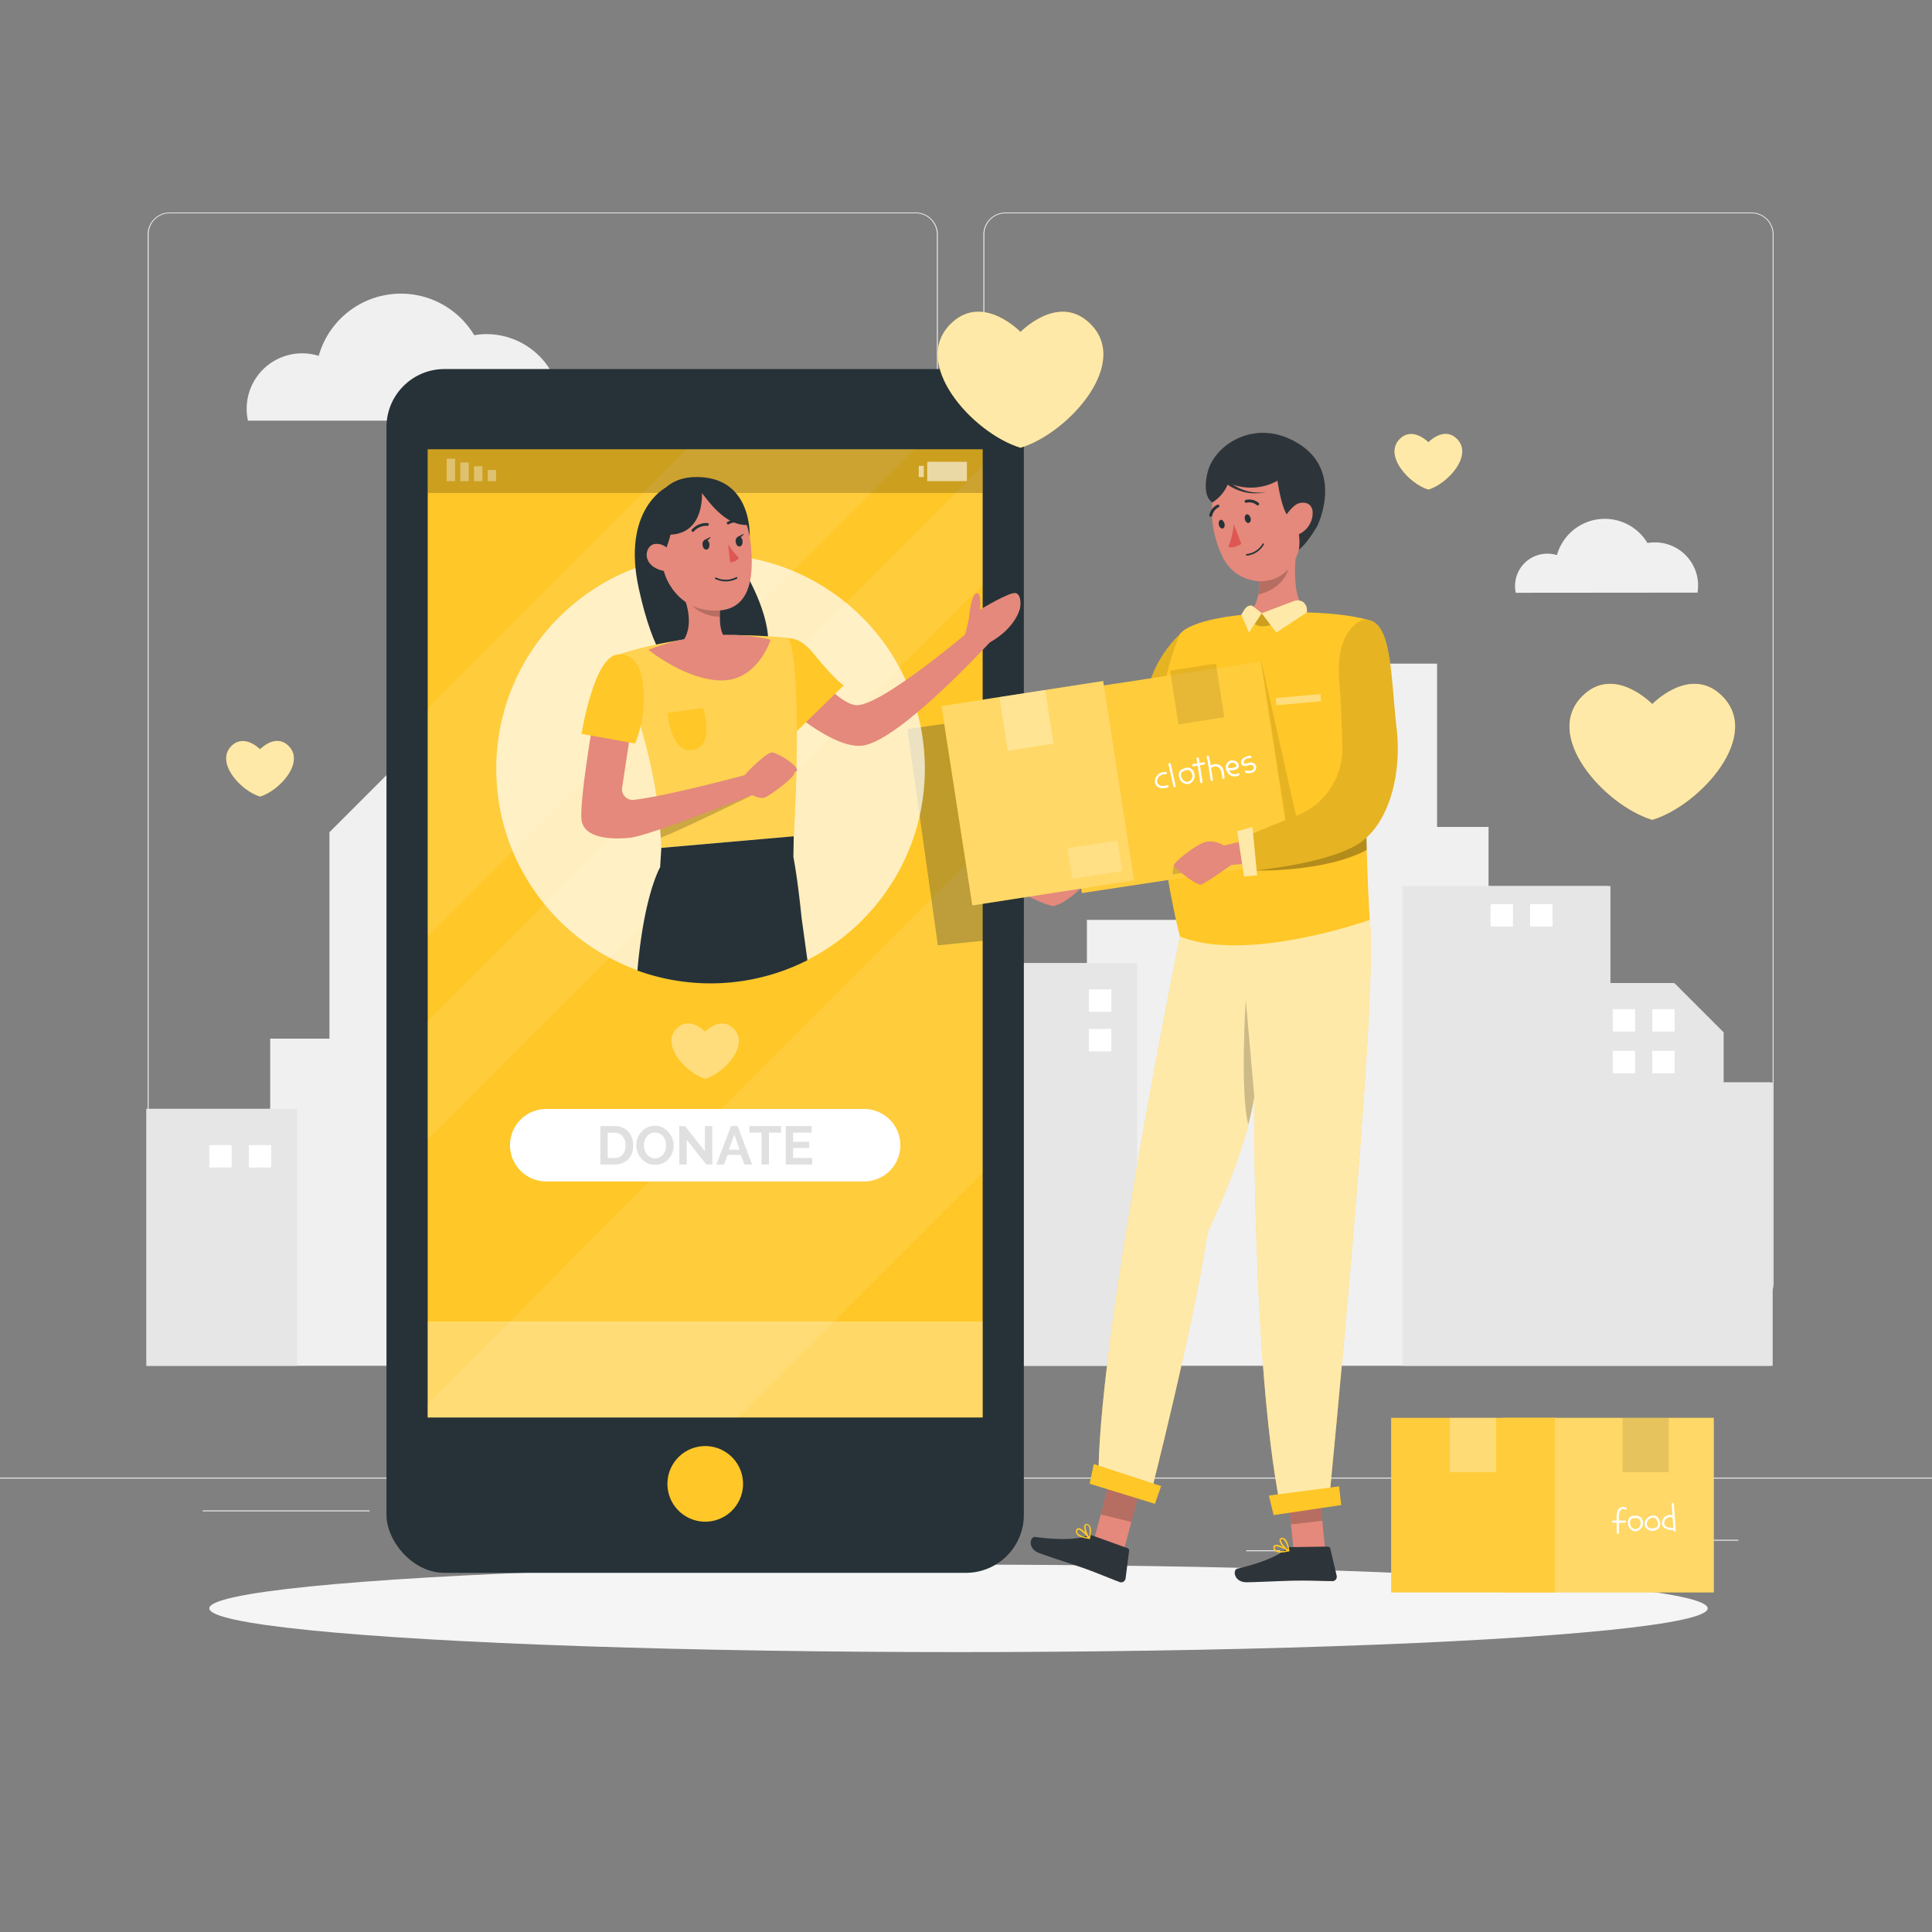 <svg xmlns="http://www.w3.org/2000/svg" viewBox="0 0 500 500"><rect x="0" y="0" width="500" height="500" fill="#808080" stroke="none"/><g id="freepik--background-complete--inject-12"><path d="M439.31,153.37a11.15,11.15,0,0,0-11.12-13,11,11,0,0,0-1.83.16,12.87,12.87,0,0,0-23.43,3.13,8.46,8.46,0,0,0-2.48-.37,8.36,8.36,0,0,0-8.36,8.36,8.55,8.55,0,0,0,.19,1.76Z" style="fill:#f0f0f0"></path><path d="M145,108.86a19,19,0,0,0,.26-3,19.39,19.39,0,0,0-19.39-19.39,19.19,19.19,0,0,0-3.14.28A22.11,22.11,0,0,0,82.48,92.1a14.35,14.35,0,0,0-18.31,16.76Z" style="fill:#f0f0f0"></path><rect y="382.4" width="500" height="0.25" style="fill:#ebebeb"></rect><rect x="416.78" y="398.49" width="33.12" height="0.25" style="fill:#ebebeb"></rect><rect x="322.53" y="401.21" width="8.69" height="0.25" style="fill:#ebebeb"></rect><rect x="396.59" y="389.21" width="19.19" height="0.25" style="fill:#ebebeb"></rect><rect x="52.46" y="390.89" width="43.19" height="0.25" style="fill:#ebebeb"></rect><rect x="104.56" y="390.89" width="6.33" height="0.25" style="fill:#ebebeb"></rect><rect x="131.47" y="395.11" width="93.68" height="0.25" style="fill:#ebebeb"></rect><path d="M237,337.8H43.91a5.71,5.71,0,0,1-5.7-5.71V60.66A5.71,5.71,0,0,1,43.91,55H237a5.71,5.71,0,0,1,5.71,5.71V332.09A5.71,5.71,0,0,1,237,337.8ZM43.91,55.2a5.46,5.46,0,0,0-5.45,5.46V332.09a5.46,5.46,0,0,0,5.45,5.46H237a5.47,5.47,0,0,0,5.46-5.46V60.66A5.47,5.47,0,0,0,237,55.2Z" style="fill:#ebebeb"></path><path d="M453.31,337.8H260.21a5.72,5.72,0,0,1-5.71-5.71V60.66A5.72,5.72,0,0,1,260.21,55h193.1A5.71,5.71,0,0,1,459,60.66V332.09A5.71,5.71,0,0,1,453.31,337.8ZM260.21,55.2a5.47,5.47,0,0,0-5.46,5.46V332.09a5.47,5.47,0,0,0,5.46,5.46h193.1a5.47,5.47,0,0,0,5.46-5.46V60.66a5.47,5.47,0,0,0-5.46-5.46Z" style="fill:#ebebeb"></path><polygon points="37.91 353.46 37.91 286.98 69.93 286.98 69.93 268.8 85.26 268.8 85.26 215.37 105.06 195.57 145.26 195.57 145.26 252.82 200.41 252.82 200.41 264.13 239.4 264.13 239.4 249.27 281.29 249.27 281.29 238.07 314 238.07 314 171.75 371.91 171.75 371.91 214.01 385.24 214.01 385.24 229.32 416.23 229.32 416.23 254.43 432.79 254.43 445.53 267.17 445.53 280.13 458.22 280.13 458.22 353.46 37.91 353.46" style="fill:#f0f0f0"></polygon><polygon points="76.91 286.98 70.48 286.98 69.93 286.6 69.93 286.98 37.91 286.98 37.91 353.46 76.91 353.46 76.91 286.98" style="fill:#e6e6e6"></polygon><polygon points="239.96 254.11 239.96 264.13 238.38 264.13 236.7 274.85 241.45 353.46 294.28 353.46 294.28 249.27 281.85 249.27 240.71 249.27 239.96 254.11" style="fill:#e6e6e6"></polygon><polygon points="362.95 229.32 362.95 353.46 458.77 353.46 458.77 280.13 446.08 280.13 446.08 267.17 433.34 254.43 416.78 254.43 416.78 229.32 388.65 229.32 385.79 229.32 362.95 229.32" style="fill:#e6e6e6"></polygon><rect x="427.61" y="261.17" width="5.79" height="5.79" style="fill:#fff"></rect><rect x="417.38" y="261.17" width="5.79" height="5.79" style="fill:#fff"></rect><rect x="427.61" y="271.96" width="5.79" height="5.79" style="fill:#fff"></rect><rect x="417.38" y="271.96" width="5.79" height="5.79" style="fill:#fff"></rect><rect x="395.99" y="233.99" width="5.79" height="5.79" style="fill:#fff"></rect><rect x="385.76" y="233.99" width="5.79" height="5.79" style="fill:#fff"></rect><rect x="64.4" y="296.35" width="5.79" height="5.79" style="fill:#fff"></rect><rect x="54.17" y="296.35" width="5.79" height="5.79" style="fill:#fff"></rect><rect x="281.82" y="266.28" width="5.79" height="5.79" transform="translate(553.89 -15.53) rotate(90)" style="fill:#fff"></rect><rect x="281.82" y="256.05" width="5.79" height="5.79" transform="translate(543.66 -25.76) rotate(90)" style="fill:#fff"></rect></g><g id="freepik--Shadow--inject-12"><ellipse id="freepik--path--inject-12" cx="248.06" cy="416.24" rx="193.89" ry="11.32" style="fill:#f5f5f5"></ellipse></g><g id="freepik--Box--inject-12"><rect x="388.9" y="366.94" width="54.63" height="45.18" style="fill:#FFC727"></rect><rect x="388.9" y="366.94" width="54.63" height="45.18" style="fill:#fff;opacity:0.3;isolation:isolate"></rect><rect x="360.03" y="366.94" width="42.34" height="45.18" style="fill:#FFC727"></rect><rect x="360.03" y="366.94" width="42.34" height="45.18" style="fill:#fff;opacity:0.1;isolation:isolate"></rect><rect x="375.21" y="366.94" width="11.98" height="14.06" style="fill:#fff;opacity:0.3;isolation:isolate"></rect><rect x="419.91" y="366.94" width="11.98" height="14.06" style="opacity:0.1;isolation:isolate"></rect><path d="M420.56,393.53l-1.58,0a12.71,12.71,0,0,1,0-1.38c0-.72.55-2.11,1.55-1.48.31.19.67-.25.36-.44a1.58,1.58,0,0,0-2.38,1.14,7.66,7.66,0,0,0-.1,2.14l-.91,0c-.36,0-.46.55-.09.56l1,0c0,.88,0,1.76,0,2.64,0,.37.57.3.57-.06,0-.86,0-1.71,0-2.57l1.48,0C420.83,394.1,420.93,393.54,420.56,393.53Z" style="fill:#fff"></path><path d="M423.18,392.29a.25.25,0,0,0-.12,0c-2.59-.19-2.18,4.05.3,4a2.16,2.16,0,0,0,1.85-2.23A1.74,1.74,0,0,0,423.18,392.29Zm.39,3.39c-1.87.49-2.47-3-.55-2.79a.34.34,0,0,0,.18,0h0C425,392.62,425,395.3,423.57,395.68Z" style="fill:#fff"></path><path d="M429.36,393.34c-.77-2.5-4.65-.45-3.54,1.83a2.18,2.18,0,0,0,2.76.81,1.74,1.74,0,0,0,.84-2.56Zm-3.09,1.43c-.53-1.52,2-3,2.56-1.2a.22.22,0,0,0,.11.15,0,0,0,0,1,0,0C429.92,395.47,426.81,396.35,426.27,394.77Z" style="fill:#fff"></path><path d="M433.7,396.1c-.17-2.3-.33-4.6-.5-6.89,0-.37-.59-.3-.57.06l.21,2.9a2.09,2.09,0,0,0-2.73,1.86c-.08,1.55,1.72,2.08,3,1.91v.22C433.16,396.52,433.73,396.46,433.7,396.1Zm-3-1.82a1.54,1.54,0,0,1,2-1.57.33.33,0,0,0,.17,0c.07.88.13,1.76.2,2.65C432.2,395.48,430.83,395.3,430.68,394.28Z" style="fill:#fff"></path></g><g id="freepik--Device--inject-12"><rect x="100.02" y="95.51" width="164.95" height="311.54" rx="15" style="fill:#263238"></rect><rect x="110.69" y="116.28" width="143.62" height="250.56" style="fill:#FFC727"></rect><rect x="110.69" y="342" width="143.62" height="24.83" style="fill:#fff;opacity:0.3"></rect><path d="M254.31,219.38c-36.51,36.31-104.12,104.23-143.62,144v3.5h80.25l63.37-63.36Z" style="fill:#fff;opacity:0.1"></path><path d="M110.69,242.28l126-126H177.77c-15.6,15.48-42.25,42.18-67.08,67.1Z" style="fill:#fff;opacity:0.1"></path><polygon points="110.69 294.95 254.31 151.33 254.31 120.6 110.69 264.21 110.69 294.95" style="fill:#fff;opacity:0.1"></polygon><rect x="110.69" y="116.28" width="143.62" height="11.3" style="opacity:0.2;isolation:isolate"></rect><circle cx="182.5" cy="384.04" r="9.79" transform="translate(-59.16 34.19) rotate(-9.22)" style="fill:#FFC727"></circle><g style="opacity:0.6;isolation:isolate"><rect x="126.22" y="121.62" width="2.17" height="2.9" transform="translate(254.61 246.14) rotate(180)" style="fill:#fff;opacity:0.6;isolation:isolate"></rect><rect x="122.68" y="120.65" width="2.17" height="3.86" transform="translate(247.53 245.17) rotate(180)" style="fill:#fff;opacity:0.6;isolation:isolate"></rect><rect x="119.13" y="119.69" width="2.17" height="4.83" transform="translate(240.44 244.21) rotate(180)" style="fill:#fff;opacity:0.6;isolation:isolate"></rect><rect x="115.59" y="118.72" width="2.17" height="5.8" transform="translate(233.36 243.24) rotate(180)" style="fill:#fff;opacity:0.6;isolation:isolate"></rect></g><rect x="237.78" y="120.56" width="1.29" height="2.9" style="fill:#fff;opacity:0.6;isolation:isolate"></rect><rect x="239.95" y="119.51" width="10.27" height="5.01" transform="translate(490.18 244.03) rotate(180)" style="fill:#fff;opacity:0.6;isolation:isolate"></rect><path d="M189.65,266C186.36,263,182.5,267,182.5,267s-3.85-4-7.15-1.05c-4.7,4.21,2.13,11.74,7.15,13.25C187.52,277.73,194.35,270.2,189.65,266Z" style="fill:#fff;opacity:0.4"></path><path d="M223.63,287H141.37a9.38,9.38,0,0,0,0,18.76h82.26a9.38,9.38,0,0,0,0-18.76Z" style="fill:#fff"></path><path d="M155.37,301.37v-9.95H159a5.34,5.34,0,0,1,2.12.4,4.38,4.38,0,0,1,1.52,1.06,4.42,4.42,0,0,1,.91,1.58,6.23,6.23,0,0,1,0,4,4.36,4.36,0,0,1-1,1.57,4.59,4.59,0,0,1-1.53,1,5.37,5.37,0,0,1-2,.36Zm6.51-5a4.55,4.55,0,0,0-.19-1.31,2.91,2.91,0,0,0-.57-1,2.53,2.53,0,0,0-.93-.67,3,3,0,0,0-1.24-.24h-1.67v6.55H159a3,3,0,0,0,1.26-.25,2.62,2.62,0,0,0,.91-.69,3.13,3.13,0,0,0,.57-1.05A4.49,4.49,0,0,0,161.88,296.38Z" style="fill:#e0e0e0"></path><path d="M169.51,301.44a4.51,4.51,0,0,1-2-.43,4.74,4.74,0,0,1-1.51-1.14,5.26,5.26,0,0,1-1.33-3.47,5,5,0,0,1,.37-1.91,5.16,5.16,0,0,1,1-1.61,4.78,4.78,0,0,1,1.54-1.11,4.43,4.43,0,0,1,1.93-.41,4.23,4.23,0,0,1,1.95.44A4.88,4.88,0,0,1,173,293a5.26,5.26,0,0,1,1,1.63,4.93,4.93,0,0,1,.35,1.84,5.06,5.06,0,0,1-.36,1.9,5.2,5.2,0,0,1-1,1.6,4.61,4.61,0,0,1-1.53,1.1A4.43,4.43,0,0,1,169.51,301.44Zm-2.86-5a4,4,0,0,0,.2,1.24,3.52,3.52,0,0,0,.56,1.07,3.08,3.08,0,0,0,.9.74,2.67,2.67,0,0,0,1.22.28,2.6,2.6,0,0,0,1.23-.29,2.85,2.85,0,0,0,.9-.76,3.5,3.5,0,0,0,.55-1.07,3.87,3.87,0,0,0,.19-1.21,4,4,0,0,0-.2-1.25,3.33,3.33,0,0,0-.57-1.07,2.68,2.68,0,0,0-.9-.73,2.84,2.84,0,0,0-2.44,0,2.89,2.89,0,0,0-.9.76,3.56,3.56,0,0,0-.55,1.06A4.2,4.2,0,0,0,166.65,296.4Z" style="fill:#e0e0e0"></path><path d="M177.72,295v6.37H175.8v-9.95h1.49l5.13,6.53v-6.51h1.92v9.93h-1.55Z" style="fill:#e0e0e0"></path><path d="M189.2,291.42h1.69l3.75,9.95h-2l-.92-2.48h-3.44l-.9,2.48h-2Zm2.21,6.11-1.36-3.91-1.42,3.91Z" style="fill:#e0e0e0"></path><path d="M202.12,293.12H199v8.25h-1.9v-8.25h-3.15v-1.7h8.2Z" style="fill:#e0e0e0"></path><path d="M210.19,299.67v1.7h-6.85v-9.95h6.72v1.7h-4.8v2.39h4.15v1.57h-4.15v2.59Z" style="fill:#e0e0e0"></path><polygon points="264.98 184.39 234.85 188.68 242.72 244.66 264.98 242.4 264.98 184.39" style="fill:#263238;opacity:0.3"></polygon><circle cx="183.89" cy="198.96" r="55.46" style="fill:#fff;opacity:0.7;isolation:isolate"></circle><path d="M203.78,165.05s11.33,16.76,17.69,17.44,31.24-20.72,31.24-20.72l4.22,3.65s-23.67,26-33.55,27.52-28.66-18.06-28.66-18.06Z" style="fill:#e4897b"></path><path d="M201.08,166.3s4-3.92,9.5,2.89,7.76,8.2,7.76,8.2l-14,13.67S196.11,169.94,201.08,166.3Z" style="fill:#FFC727"></path><path d="M250.74,160.22s.49-6.29,1.95-6.69.94,4.25.94,4.25,7.7-4.7,9.25-4.28,1.3,3.46,1,4.28c-2.35,7-10.75,9.9-10.75,9.9l-3.39-3.2Z" style="fill:#e4897b"></path><path d="M193,148.41s7.73,12.88,5.36,21-14.56.82-14.56.82l.15-16Z" style="fill:#263238"></path><path d="M172.27,126.21s-11.43,5.79-6.94,26.16c7.52,34.15,18.62,20,18.62,20s-.49-13.46-5-20-3.57-15.87-3.57-15.87Z" style="fill:#263238"></path><path d="M205.42,216.43l-34.27,3a121.42,121.42,0,0,0-3.65-25.17c-.82-3.28-1.84-6.95-3.16-11.18-.71-2.27-1.49-4.7-2.36-7.31-.65-2-1.36-4.09-2.14-6.32A102.37,102.37,0,0,1,174.07,166a107.1,107.1,0,0,1,15.38-1.62c6.67-.06,14.33.69,14.33.69s1.09.26,1.78,7.33C206.18,179,206.79,192.29,205.42,216.43Z" style="fill:#FFC727"></path><path d="M205.42,216.43l-34.27,3a121.42,121.42,0,0,0-3.65-25.17c-.82-3.28-1.84-6.95-3.16-11.18-.71-2.27-1.49-4.7-2.36-7.31-.65-2-1.36-4.09-2.14-6.32A102.37,102.37,0,0,1,174.07,166a107.1,107.1,0,0,1,15.38-1.62c6.67-.06,14.33.69,14.33.69s1.09.26,1.78,7.33C206.18,179,206.79,192.29,205.42,216.43Z" style="fill:#fff;opacity:0.2;isolation:isolate"></path><path d="M171,216.82c5.49-2.14,23.59-11,23.59-11l-24,5.42C170.7,213.06,170.85,214.9,171,216.82Z" style="opacity:0.2;isolation:isolate"></path><path d="M186.63,171.92c-8.45-1.08-11-4.68-11-4.68,5.36-5.06.91-13.82.91-13.82l10.16,1.9a29.91,29.91,0,0,0-.39,4.28c-.08,6.17,2.71,6.23,2.71,6.23C190.81,169.17,186.63,171.92,186.63,171.92Z" style="fill:#e4897b"></path><path d="M186.71,155.32a29.91,29.91,0,0,0-.39,4.28c-6.87,0-9.77-6.18-9.77-6.18Z" style="opacity:0.2;isolation:isolate"></path><path d="M182.15,126.86c8.84-.49,10.84,3.75,12,12.82,1.44,11.34-.6,19.93-11.78,18.11-12.27-2-15.71-21.43-8.33-28.86C175.77,127.17,179.34,127,182.15,126.86Z" style="fill:#e4897b"></path><path d="M188.44,140.83a18.64,18.64,0,0,0,2.77,3.52,2.42,2.42,0,0,1-2.27,1.13Z" style="fill:#de5753"></path><path d="M183.09,139.81a1.93,1.93,0,0,0,.86-.87l-1.53.74,0,0a1.25,1.25,0,0,0-.6,1.31c.05.73.49,1.28,1,1.25s.83-.66.78-1.38A1.53,1.53,0,0,0,183.09,139.81Z" style="fill:#263238"></path><path d="M191.67,139a1.93,1.93,0,0,0,.86-.87l-1.52.74h0a1.28,1.28,0,0,0-.61,1.32c.06.73.5,1.28,1,1.24s.83-.65.77-1.38A1.45,1.45,0,0,0,191.67,139Z" style="fill:#263238"></path><path d="M183.08,135.73a4.63,4.63,0,0,0-3.76,1.55" style="fill:none;stroke:#263238;stroke-linecap:round;stroke-linejoin:round;stroke-width:0.707px"></path><path d="M188.45,135.37a4.15,4.15,0,0,1,3.6-.23" style="fill:none;stroke:#263238;stroke-linecap:round;stroke-linejoin:round;stroke-width:0.707px"></path><path d="M167.81,168.17s9.92,8.05,19.15,7.92,12.48-10.51,12.48-10.51S185.12,161.34,167.81,168.17Z" style="fill:#e4897b"></path><path d="M153.22,188.27s-3.12,18.4-2.75,23.64,8.29,5.4,12.75,4.87c5.13-.61,31.88-11.19,31.88-11.19l-1.24-5.29S172.92,206,164,207a2.75,2.75,0,0,1-3-3.14l2.07-13.66Z" style="fill:#e4897b"></path><path d="M159.84,169.41s5.47-1.21,6.53,7.48a31.72,31.72,0,0,1-2,15.53l-13.86-2.5S153.7,169.86,159.84,169.41Z" style="fill:#FFC727"></path><path d="M200.69,195a1.71,1.71,0,0,0-1.14-.23c-1.64.42-6.62,5.35-6.91,6l1.28,4.67s2.62,1.4,3.89,1,7.71-5.14,7.72-6.28a.81.81,0,0,0,0-.19c.23-.17.42-.31.55-.39C207.17,198.9,203.14,195.89,200.69,195Z" style="fill:#e4897b"></path><path d="M181.63,126.89s1.13,11.08-8.11,11.48-1.52-9.93-1.52-9.93Z" style="fill:#263238"></path><path d="M179.65,123.47c-15.19.48-13.93,22.7-5.72,28.9,0,0-4-5.38-1.68-10.06,0,0,3-7.24,2-12.81a24.48,24.48,0,0,1,7.39-1.91c1.71,2.08,6,8.4,11.62,8.27a20.68,20.68,0,0,1,.75,3S194.86,123,179.65,123.47Z" style="fill:#263238"></path><path d="M190.74,149.74h0a6.17,6.17,0,0,1-5.6.1.21.21,0,0,1-.08-.29.19.19,0,0,1,.27-.08h0a5.77,5.77,0,0,0,5.2-.11.21.21,0,0,1,.28.08v0a.2.2,0,0,1-.08.27Z" style="fill:#263238"></path><path d="M173.8,144.1a3.88,3.88,0,0,0-4.37-3.31c-2.72.44-3.72,6.14,3.17,7.12C173.58,148.05,174.08,147.06,173.8,144.1Z" style="fill:#e4897b"></path><path d="M172.77,184.51l9.2-1.3s3,9.81-2.46,10.86C173.54,195.23,172.77,184.51,172.77,184.51Z" style="fill:#FFC727"></path><path d="M207.43,237.37c-.46-4.54-1.18-10.72-2.1-15.58l.09-5.36-34.27,3-.31,5c-.8,1.48-4.3,8.81-5.88,26.74a55.5,55.5,0,0,0,44-2.66Z" style="fill:#263238"></path></g><g id="freepik--Character--inject-12"><path d="M294.34,220.82l-17.43,4.42a6.66,6.66,0,0,0-4.51-.92c-2.47.46-8.65,5.51-8.41,6.25s7.69,4.17,8.76,3.89c3.84-1,7.8-5.47,7.8-5.47l15.58-3.21Z" style="fill:#e4897b"></path><path d="M338,158.14c-3.54,3.77-12.92,3.45-12.92,3.45s-3.09.27-3.86-2.35c3.39-.84,3.91-3.28,4.44-5.39a10.07,10.07,0,0,0,0-3.95,18.38,18.38,0,0,0-.46-2.18l10.89-9.47C335.08,144,334,154.34,338,158.14Z" style="fill:#e4897b"></path><path d="M333.91,143.9c.09,7-5.46,9.34-8.22,9.95a10.07,10.07,0,0,0,0-3.95Z" style="opacity:0.2;isolation:isolate"></path><path d="M334.81,145.44a9.82,9.82,0,0,1-10.95,4.69,10.89,10.89,0,0,1-6.63-4.58,9,9,0,0,1-.6-1c-3.35-6.38-5.16-17.85,1.48-22.73A10.65,10.65,0,0,1,335,128.55C336.44,136.2,337.66,140.63,334.81,145.44Z" style="fill:#e4897b"></path><path d="M323.63,134.05a1,1,0,0,1-.45,1.3c-.4.1-.85-.32-1-.93s.05-1.2.45-1.3S323.47,133.43,323.63,134.05Z" style="fill:#263238"></path><path d="M316.88,135.47c.2.6-.05,1.2-.44,1.3s-.86-.32-1-.93.05-1.2.45-1.3S316.73,134.89,316.88,135.47Z" style="fill:#263238"></path><path d="M319.31,135.66a21.44,21.44,0,0,1-1.41,5.86c1,.4,2.4-.23,3.35-.75Z" style="fill:#de5753"></path><path d="M325.63,130.77a.38.38,0,0,1-.38-.06,3,3,0,0,0-2.62-.62.37.37,0,1,1-.23-.7h0a3.75,3.75,0,0,1,3.31.74.37.37,0,0,1,.07.52h0A.58.58,0,0,1,325.63,130.77Z" style="fill:#263238"></path><path d="M322.68,143.8h0a5.79,5.79,0,0,0,4.41-2.88.19.19,0,0,0-.09-.26.18.18,0,0,0-.25.08h0a5.46,5.46,0,0,1-4.11,2.65.19.19,0,0,0-.18.21v0a.19.19,0,0,0,.21.17Z" style="fill:#263238"></path><path d="M313.48,133.68a.31.31,0,0,1-.21.07.36.36,0,0,1-.29-.43h0a3.72,3.72,0,0,1,2.08-2.69.37.37,0,0,1,.48.21h0a.37.37,0,0,1-.21.48h0a3,3,0,0,0-1.61,2.16A.39.39,0,0,1,313.48,133.68Z" style="fill:#263238"></path><path d="M339.84,133.9a7.47,7.47,0,0,1-3.2,4.68c-2.19,1.4-4-.37-4.08-2.83,0-2.19,1.08-5.63,3.59-6S340.3,131.54,339.84,133.9Z" style="fill:#e4897b"></path><path d="M305.4,164.08a29.89,29.89,0,0,0-8,13c-1.88,6-3.64,20.13-4.5,27.8a6.94,6.94,0,0,1-5.71,6l-21.06,3.67,1.68,10.71,26.68-2.57A13.33,13.33,0,0,0,306.29,212c1.63-8.25,3.81-20.21,4.8-29.68C312.77,166.23,311,162.42,305.4,164.08Z" style="fill:#FFC727"></path><path d="M305.4,164.08a29.89,29.89,0,0,0-8,13c-1.88,6-3.64,20.13-4.5,27.8a6.94,6.94,0,0,1-5.71,6l-21.06,3.67,1.68,10.71,26.68-2.57A13.33,13.33,0,0,0,306.29,212c1.63-8.25,3.81-20.21,4.8-29.68C312.77,166.23,311,162.42,305.4,164.08Z" style="opacity:0.1"></path><polygon points="290.61 402.1 282.69 400.15 287.2 383.18 295.12 385.13 290.61 402.1" style="fill:#e4897b"></polygon><path d="M282.77,397.41l9,3.24a.68.68,0,0,1,.44.74l-.91,7.11a1.17,1.17,0,0,1-1.31,1,1,1,0,0,1-.25-.07c-2.89-1.09-4.94-2-8.59-3.35-2.25-.82-9.12-3-12.22-4.15s-2.4-4.33-1-4.16c6.15.82,11.06.65,13.47-.33A1.89,1.89,0,0,1,282.77,397.41Z" style="fill:#2e353a"></path><path d="M279.85,397.82a2.28,2.28,0,0,1-1.28-.89,1.08,1.08,0,0,1,0-1.07.56.56,0,0,1,.48-.38c1-.13,2.83,2.2,3,2.47a.16.16,0,0,1,0,.2.17.17,0,0,1-.18.1A9.5,9.5,0,0,1,279.85,397.82Zm-.55-1.93a.48.48,0,0,0-.24,0s-.13,0-.19.16a.79.79,0,0,0,0,.72,3.86,3.86,0,0,0,2.59,1.08A7.71,7.71,0,0,0,279.3,395.89Z" style="fill:#FFC727"></path><path d="M281.84,398.24l-.09,0c-.61-.69-1.5-2.85-1.07-3.57a.61.61,0,0,1,.73-.26,1,1,0,0,1,.67.49c.6,1,0,3.2,0,3.31a.17.17,0,0,1-.14.12A.16.16,0,0,1,281.84,398.24Zm-.41-3.53-.08,0c-.23-.08-.29.05-.32.09-.27.45.23,2,.78,2.87a4.37,4.37,0,0,0,0-2.63A.63.63,0,0,0,281.43,394.71Z" style="fill:#FFC727"></path><polygon points="295.12 385.13 287.2 383.18 284.88 391.94 292.8 393.88 295.12 385.13" style="opacity:0.2;isolation:isolate"></polygon><polygon points="343.05 402.02 334.95 402.98 333.2 385.51 341.3 384.55 343.05 402.02" style="fill:#e4897b"></polygon><path d="M334.06,400.39l9.55-.13a.7.7,0,0,1,.68.54l1.64,7a1.17,1.17,0,0,1-.88,1.39,1.09,1.09,0,0,1-.26,0c-3.09,0-5.34-.17-9.22-.12-2.39,0-9.59.37-12.89.42s-3.78-3.22-2.43-3.53c6-1.4,10.58-3.29,12.5-5.06A1.86,1.86,0,0,1,334.06,400.39Z" style="fill:#2e353a"></path><path d="M331.48,401.8a2.33,2.33,0,0,1-1.52-.38,1.09,1.09,0,0,1-.4-1,.56.56,0,0,1,.31-.53c.87-.46,3.43,1.07,3.71,1.24a.17.17,0,0,1,.09.18.18.18,0,0,1-.14.16A8.93,8.93,0,0,1,331.48,401.8Zm-1.19-1.61a.39.39,0,0,0-.24.05c-.05,0-.11.07-.12.22a.78.78,0,0,0,.26.67,3.82,3.82,0,0,0,2.8.1A7.54,7.54,0,0,0,330.29,400.19Z" style="fill:#FFC727"></path><path d="M333.48,401.5h-.09c-.81-.43-2.4-2.14-2.25-3a.6.6,0,0,1,.59-.5,1,1,0,0,1,.79.23c.92.73,1.14,3,1.15,3.09a.19.19,0,0,1-.09.17Zm-1.62-3.17h-.09c-.24,0-.26.14-.26.19-.1.51.92,1.81,1.74,2.41a4.4,4.4,0,0,0-1-2.45A.57.57,0,0,0,331.86,398.33Z" style="fill:#FFC727"></path><polygon points="341.3 384.55 333.2 385.51 334.11 394.52 342.21 393.56 341.3 384.55" style="opacity:0.2;isolation:isolate"></polygon><path d="M305.38,242.36S285,342,284.3,380.26l13.58,6.07s11.06-43.23,14.65-67.52c0,0,9.52-19.29,12.08-35,0,0-.53,69,6.62,105.41l12.74-1s12.85-129.44,10.53-150.16Z" style="fill:#FFC727"></path><path d="M305.38,242.36S285,342,284.3,380.26l13.58,6.07s11.06-43.23,14.65-67.52c0,0,9.52-19.29,12.08-35,0,0-.53,69,6.62,105.41l12.74-1s12.85-129.44,10.53-150.16Z" style="fill:#fff;opacity:0.6;isolation:isolate"></path><path d="M322.4,258.66s-1.51,23.69.64,32.39c.65-2.45,1.19-4.89,1.57-7.25Z" style="opacity:0.2;isolation:isolate"></path><polygon points="329.61 392.11 347.1 389.51 346.56 384.67 328.38 387.05 329.61 392.11" style="fill:#FFC727"></polygon><polygon points="282 383.99 298.89 389.19 300.5 384.6 283.07 378.89 282 383.99" style="fill:#FFC727"></polygon><path d="M305.4,164.08s2.16-4.27,21.14-5.37S354,160.42,354,160.42s-1.72,40.18.48,77.65c0,0-31.74,11.31-49.12,4.29C305.38,242.36,292.36,193.83,305.4,164.08Z" style="fill:#FFC727"></path><path d="M333.34,158.47c-2.1,0-4.36.1-6.8.24-1.47.09-2.82.19-4.09.31,0,0,1.62,3.07,4.09,3.07A8.15,8.15,0,0,0,333.34,158.47Z" style="opacity:0.2"></path><path d="M353.51,210.68l-28.9,14.61s18.22.56,29.11-5.35Q353.59,215.25,353.51,210.68Z" style="opacity:0.3"></path><polygon points="326.17 169.96 336.44 215.65 334.16 221.56 326.17 169.96" style="opacity:0.1"></polygon><rect x="275.86" y="173.83" width="54.63" height="52.21" transform="matrix(0.99, -0.15, 0.15, 0.99, -27.01, 48.72)" style="fill:#FFC727"></rect><rect x="275.86" y="173.83" width="54.63" height="52.21" transform="matrix(0.99, -0.15, 0.15, 0.99, -27.01, 48.72)" style="fill:#fff;opacity:0.1;isolation:isolate"></rect><rect x="247.39" y="179.19" width="42.34" height="52.21" transform="translate(-28.24 43.49) rotate(-8.8)" style="fill:#FFC727"></rect><rect x="247.39" y="179.19" width="42.34" height="52.21" transform="translate(-28.24 43.49) rotate(-8.8)" style="fill:#fff;opacity:0.3;isolation:isolate"></rect><rect x="259.66" y="179.41" width="11.98" height="14.06" transform="translate(-25.39 42.82) rotate(-8.8)" style="fill:#fff;opacity:0.3;isolation:isolate"></rect><rect x="303.83" y="172.58" width="11.98" height="14.06" transform="translate(-23.82 49.5) rotate(-8.8)" style="opacity:0.1;isolation:isolate"></rect><rect x="276.79" y="218.5" width="13.09" height="7.97" transform="translate(-30.69 45.95) rotate(-8.8)" style="fill:#fff;opacity:0.2"></rect><path d="M309.41,224.88l-1.33-1.76-4.29.92a6.07,6.07,0,0,0-.26,2.26l6-.92Z" style="fill:#2e353a;opacity:0.2"></path><path d="M302,203.22c-1,.34-2.4.32-2.54-1-.11-1.1,1.19-2,2.18-1.82a.29.29,0,0,0,.1-.58,2.52,2.52,0,0,0-2.87,2.46c.17,1.74,2,2,3.35,1.5C302.61,203.65,302.4,203.09,302,203.22Z" style="fill:#fff"></path><path d="M303,197.72c-.09-.37-.68-.31-.6.06q.65,2.86,1.27,5.71c.08.37.67.32.59-.06Z" style="fill:#fff"></path><path d="M306.55,198.84a.18.18,0,0,0-.1.07c-2.67.51-1.1,4.68,1.38,3.91a2.25,2.25,0,0,0,1.25-2.74A1.81,1.81,0,0,0,306.55,198.84Zm1.32,3.31c-1.75,1-3.3-2.32-1.31-2.66a.27.27,0,0,0,.16-.08l0,0C308.5,198.67,309.23,201.37,307.87,202.15Z" style="fill:#fff"></path><path d="M311.54,197.26l-1.09.19-.18-1.18c-.06-.38-.65-.32-.59.06s.12.81.19,1.22l-1.08.18c-.37.07-.32.66.06.6l1.11-.19.66,4.29c.06.37.65.31.59-.07-.22-1.44-.45-2.88-.67-4.32l1.07-.19C312,197.79,311.92,197.19,311.54,197.26Z" style="fill:#fff"></path><path d="M315.72,198.05a2.2,2.2,0,0,0-2.38.09q-.21-1.17-.45-2.34c-.08-.37-.67-.31-.59.07q.61,3,1,6c.06.38.65.32.59-.06-.14-1-.3-2-.47-3h0a1.58,1.58,0,0,1,2.32.1,5.7,5.7,0,0,1,.55,2.44.3.3,0,0,0,.59-.06C316.82,200.21,316.78,198.62,315.72,198.05Z" style="fill:#fff"></path><path d="M318.24,196.91a1.92,1.92,0,0,0-.67,2.8,2.17,2.17,0,0,0,3.05.94c.34-.17.13-.73-.21-.56a1.49,1.49,0,0,1-1.87-.11,2.33,2.33,0,0,1-.48-.62c.88.07,2.49-.11,2.53-1.07C320.64,197.06,319.23,196.52,318.24,196.91Zm1.68,1.47c-.09.14-.5.23-.66.28a2.77,2.77,0,0,1-1.4.08h0a1.23,1.23,0,0,1,.2-.93,1.12,1.12,0,0,1,1.23-.36C319.58,197.52,320.2,198,319.92,198.38Z" style="fill:#fff"></path><path d="M325,198.07a1.47,1.47,0,0,0-1.69-.67c-.48.1-1.64.58-1.38-.37.16-.63,1-.87,1.59-.82.38,0,.48-.55.09-.59-1-.09-2.93.81-2.31,2.12.29.61,1,.54,1.58.4a2.54,2.54,0,0,1,1-.19.68.68,0,0,1,.47,1.12c-.42.55-1.24.45-1.84.35a.3.3,0,0,0-.1.59,2.63,2.63,0,0,0,2.22-.37A1.39,1.39,0,0,0,325,198.07Z" style="fill:#fff"></path><path d="M334.23,214.58l-17.47,4.26a6.7,6.7,0,0,0-4.51-1c-2.46.44-8.69,5.43-8.46,6.17s6,5.26,7.07,4.93,7.8-5.09,7.8-5.09l16.64-1.39Z" style="fill:#e4897b"></path><path d="M352.89,160.36s-7.34,1.95-6.3,15.57c.46,5.92.69,12.24.81,17.5a18.55,18.55,0,0,1-10.3,17l-14.34,5.86,1.85,9s20.84-1.91,28.17-7.77,9.88-18.37,8.69-28.74C359.81,174.38,360.36,159.78,352.89,160.36Z" style="fill:#FFC727"></path><path d="M352.89,160.36s-7.34,1.95-6.3,15.57c.46,5.92.69,12.24.81,17.5a18.55,18.55,0,0,1-10.3,17l-14.34,5.86,1.85,9s20.84-1.91,28.17-7.77,9.88-18.37,8.69-28.74C359.81,174.38,360.36,159.78,352.89,160.36Z" style="opacity:0.1"></path><polygon points="324.12 214.01 325.34 226.53 321.97 226.85 320.18 215.13 324.12 214.01" style="fill:#FFC727"></polygon><polygon points="324.12 214.01 325.34 226.53 321.97 226.85 320.18 215.13 324.12 214.01" style="fill:#fff;opacity:0.6;isolation:isolate"></polygon><rect x="330.19" y="180.13" width="11.67" height="1.86" transform="translate(-14.8 30.66) rotate(-5.11)" style="fill:#fff;opacity:0.4"></rect><path d="M326.54,158.71l3.76,5,7.93-5.23V158a2.66,2.66,0,0,0-1-2.2,2.74,2.74,0,0,0-2.55-.17Z" style="fill:#FFC727"></path><path d="M321.25,159.11l.93-1.54c1.17-1.38,2.1-.67,2.1-.67l2.26,1.81-3.3,5Z" style="fill:#FFC727"></path><path d="M326.54,158.71l3.76,5,7.93-5.23V158a2.66,2.66,0,0,0-1-2.2,2.74,2.74,0,0,0-2.55-.17Z" style="fill:#fff;opacity:0.6;isolation:isolate"></path><path d="M321.25,159.11l.93-1.54c1.17-1.38,2.1-.67,2.1-.67l2.26,1.81-3.3,5Z" style="fill:#fff;opacity:0.6;isolation:isolate"></path><path d="M339.64,133.7c.53-3.42-1.84-3.89-3.4-3.48s-3.25,2.89-3.25,2.89c-1.52-2.46-2.38-8.69-2.38-8.69a14.26,14.26,0,0,1-12.71.54,10.11,10.11,0,0,1-4.13,5.07s-2.82-1.29-1.25-7.77c1.78-7.37,12.85-14.5,24-7.15s4.4,21,4.4,21-2.53,4.47-4.77,6.15a14.13,14.13,0,0,0,0-4A6.15,6.15,0,0,0,339.64,133.7Z" style="fill:#2e353a"></path><path d="M316.58,123.13a11.59,11.59,0,0,0,2.22,2.08,12.8,12.8,0,0,0,2.72,1.48,11.34,11.34,0,0,0,3,.73,12.87,12.87,0,0,0,3.16-.09,13,13,0,0,1-3.17.34,11.55,11.55,0,0,1-3.19-.51,12.56,12.56,0,0,1-3-1.33,12.34,12.34,0,0,1-2.59-2.07Z" style="fill:#2e353a"></path></g><g id="freepik--Love--inject-12"><path d="M445.17,179.64c-8.1-7.24-17.56,2.58-17.56,2.58s-9.47-9.82-17.56-2.58c-11.54,10.33,5.24,28.83,17.56,32.53C439.93,208.47,456.71,190,445.17,179.64Z" style="fill:#FFC727"></path><path d="M445.17,179.64c-8.1-7.24-17.56,2.58-17.56,2.58s-9.47-9.82-17.56-2.58c-11.54,10.33,5.24,28.83,17.56,32.53C439.93,208.47,456.71,190,445.17,179.64Z" style="fill:#fff;opacity:0.6;isolation:isolate"></path><path d="M281.67,83.34c-8.1-7.24-17.56,2.58-17.56,2.58s-9.47-9.82-17.56-2.58c-11.54,10.32,5.24,28.82,17.56,32.53C276.43,112.16,293.21,93.66,281.67,83.34Z" style="fill:#FFC727"></path><path d="M281.67,83.34c-8.1-7.24-17.56,2.58-17.56,2.58s-9.47-9.82-17.56-2.58c-11.54,10.32,5.24,28.82,17.56,32.53C276.43,112.16,293.21,93.66,281.67,83.34Z" style="fill:#fff;opacity:0.6;isolation:isolate"></path><path d="M376.84,113.4c-3.31-3-7.18,1.06-7.18,1.06s-3.86-4-7.17-1.06c-4.72,4.22,2.14,11.78,7.17,13.3C374.7,125.18,381.55,117.62,376.84,113.4Z" style="fill:#FFC727"></path><path d="M376.84,113.4c-3.31-3-7.18,1.06-7.18,1.06s-3.86-4-7.17-1.06c-4.72,4.22,2.14,11.78,7.17,13.3C374.7,125.18,381.55,117.62,376.84,113.4Z" style="fill:#fff;opacity:0.6;isolation:isolate"></path><path d="M74.47,192.86c-3.31-3-7.17,1.06-7.17,1.06s-3.87-4-7.18-1.06c-4.71,4.22,2.14,11.78,7.18,13.29C72.33,204.64,79.19,197.08,74.47,192.86Z" style="fill:#FFC727"></path><path d="M74.47,192.86c-3.31-3-7.17,1.06-7.17,1.06s-3.87-4-7.18-1.06c-4.71,4.22,2.14,11.78,7.18,13.29C72.33,204.64,79.19,197.08,74.47,192.86Z" style="fill:#fff;opacity:0.6;isolation:isolate"></path></g></svg>